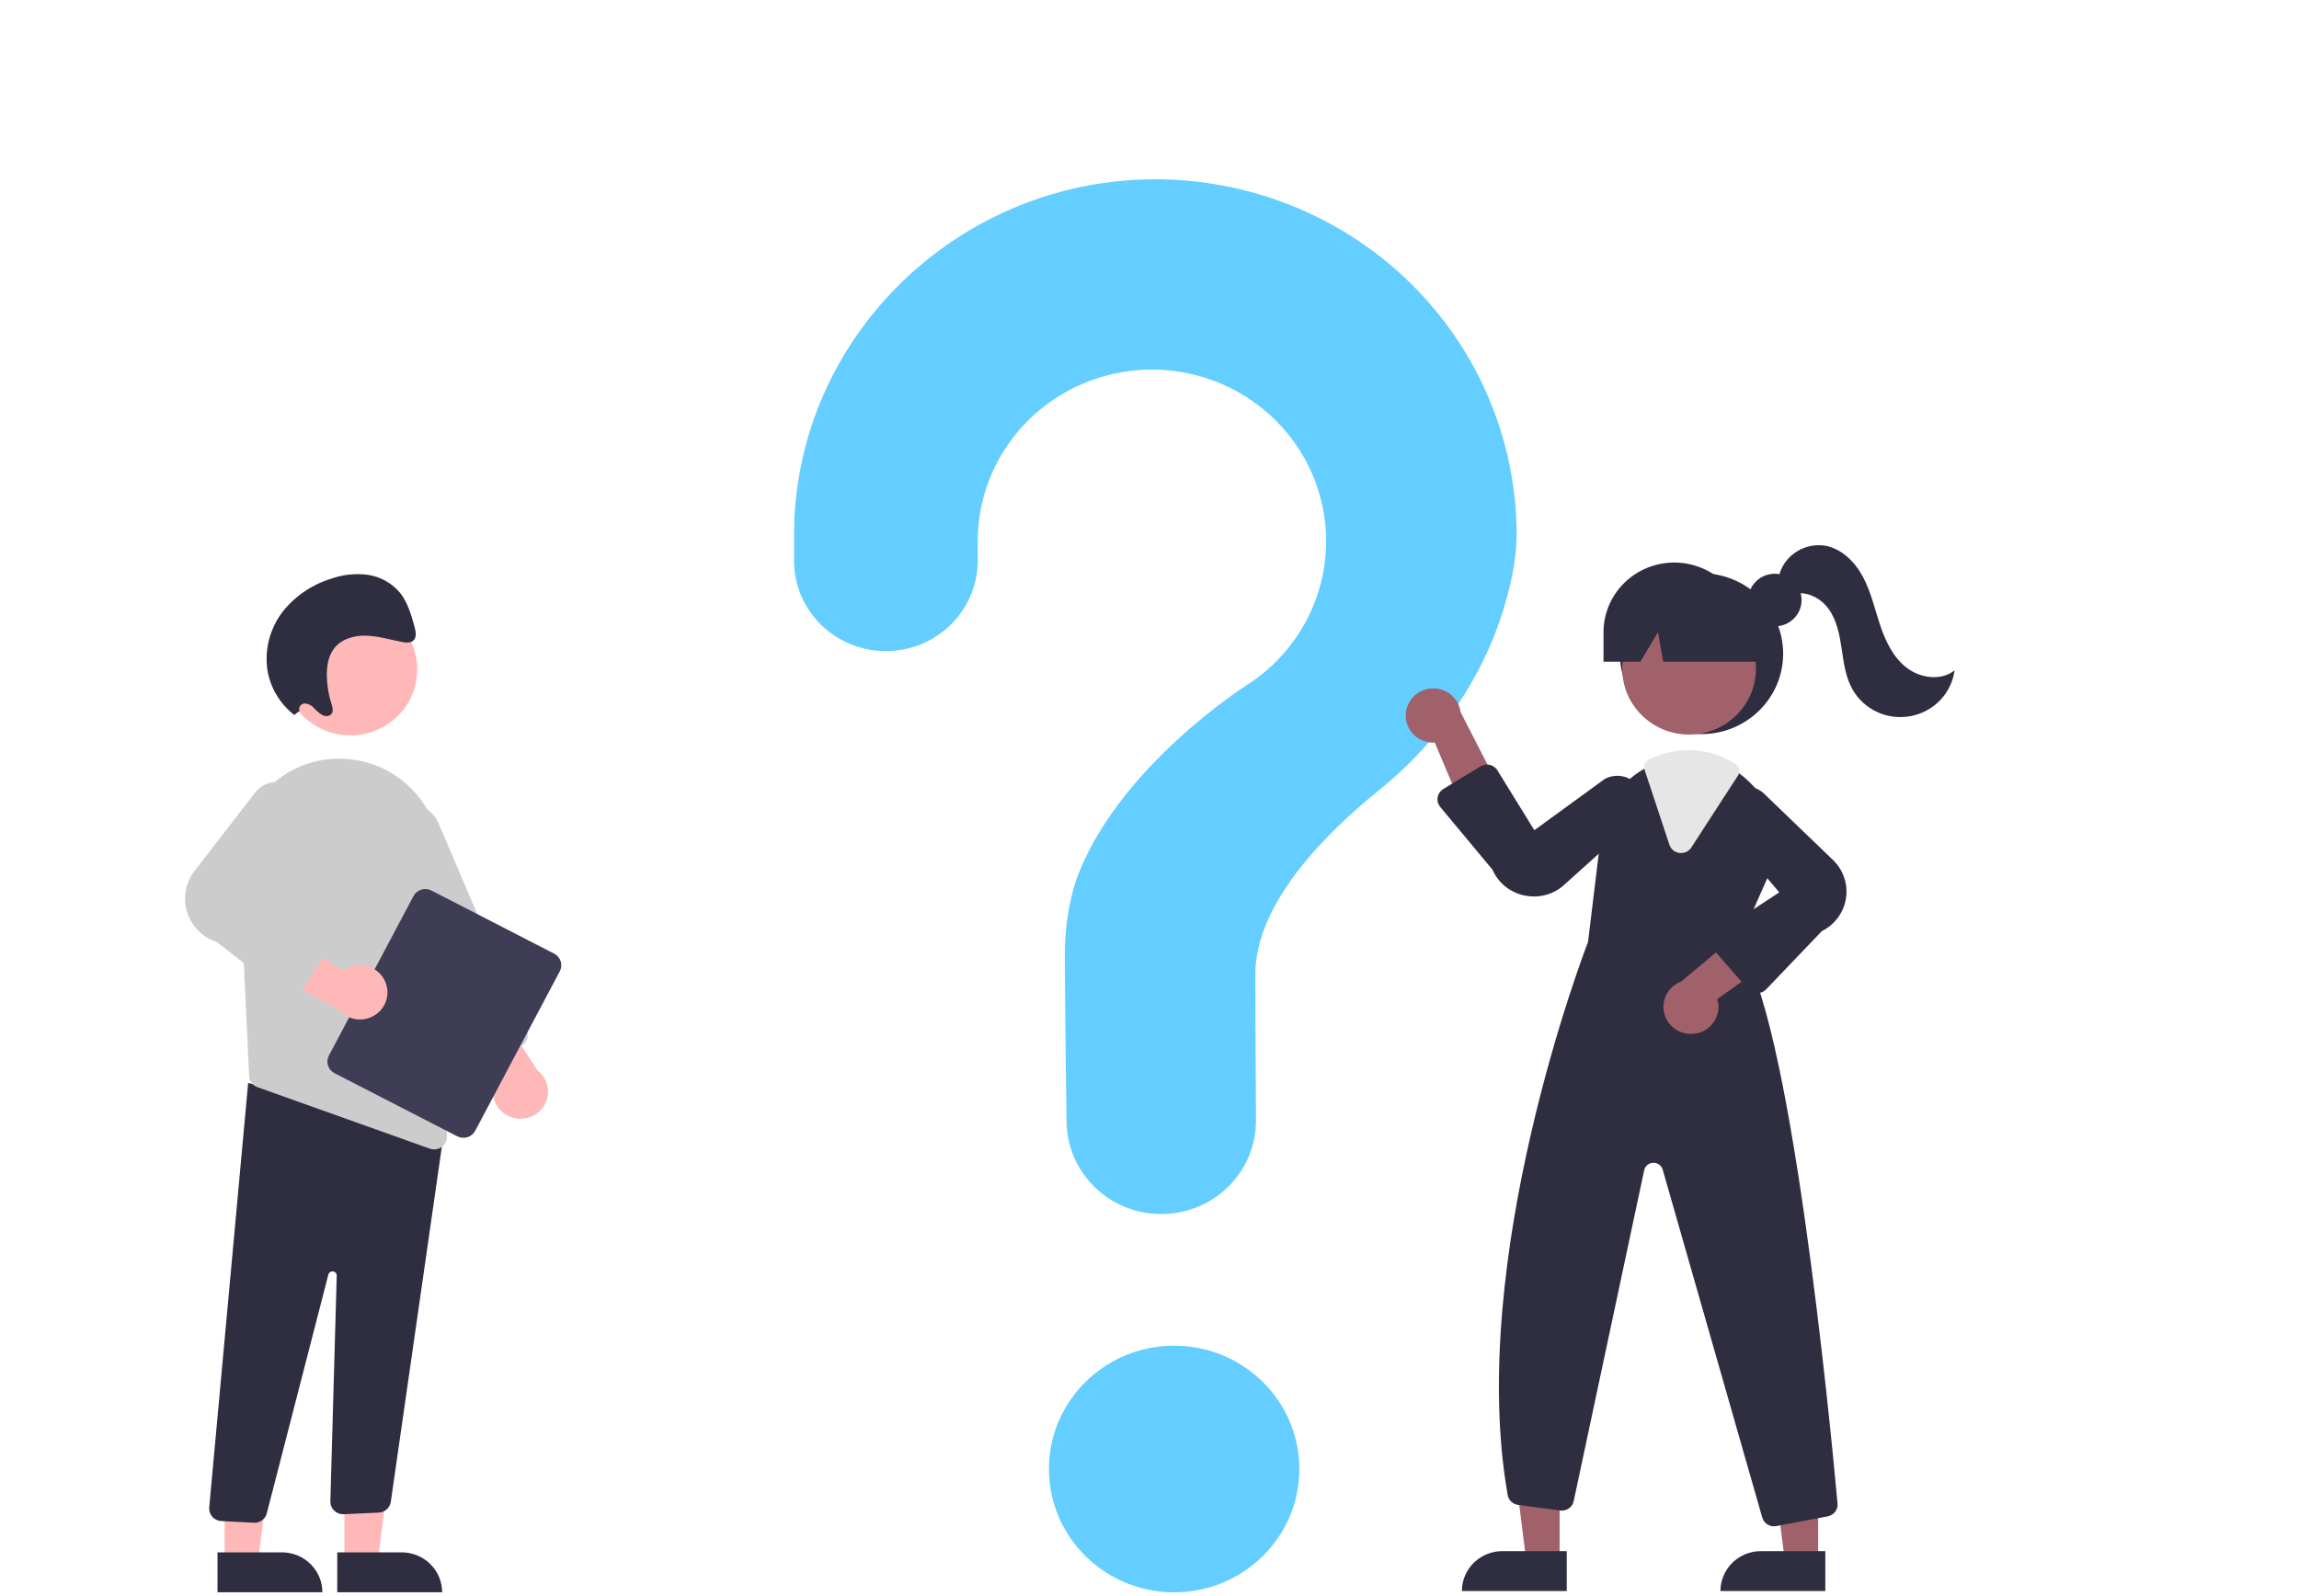 <svg viewBox="0 0 1449 1006" fill="none" xmlns="http://www.w3.org/2000/svg" class="img_banner">
<g id="quiz">
<g id="girl_body">
<path id="Vector" d="M982.975 983.806H961.945L951.939 903.888H982.98L982.975 983.806Z" fill="#A0616A"/>
<path id="Vector_2" d="M946.922 977.885H987.482V1003.04H921.384C921.384 999.74 922.045 996.469 923.328 993.416C924.611 990.364 926.493 987.59 928.864 985.254C931.235 982.918 934.051 981.065 937.149 979.8C940.247 978.536 943.568 977.885 946.922 977.885Z" fill="#2F2E41"/>
<path id="Vector_3" d="M1145.94 983.806H1124.91L1114.91 903.888H1145.95L1145.94 983.806Z" fill="#A0616A"/>
<path id="Vector_4" d="M1109.89 977.885H1150.45V1003.04H1084.35C1084.35 999.74 1085.01 996.469 1086.3 993.416C1087.58 990.364 1089.46 987.59 1091.83 985.254C1094.2 982.918 1097.02 981.065 1100.12 979.8C1103.22 978.536 1106.54 977.885 1109.89 977.885Z" fill="#2F2E41"/>
<path id="Vector_5" d="M1095.37 595.571L1114.22 552.898C1118.8 542.887 1120.11 531.723 1117.97 520.947C1115.84 510.17 1110.36 500.312 1102.3 492.733C1100.64 491.12 1098.88 489.613 1097.03 488.221C1087.73 481.052 1076.26 477.144 1064.45 477.118C1056.51 477.148 1048.67 478.866 1041.47 482.154C1040.85 482.424 1040.25 482.712 1039.63 482.999C1038.45 483.557 1037.28 484.165 1036.15 484.79C1028.76 488.968 1022.48 494.797 1017.8 501.807C1013.12 508.817 1010.18 516.812 1009.22 525.148L1000.9 593.83C998.803 599.221 924.146 793.911 950.256 942.547C950.534 944.134 951.319 945.593 952.498 946.709C953.677 947.824 955.188 948.54 956.809 948.75L983.278 952.299C985.211 952.559 987.172 952.088 988.767 950.981C990.361 949.875 991.471 948.213 991.872 946.333L1036.29 737.768C1036.56 736.472 1037.27 735.305 1038.3 734.454C1039.33 733.602 1040.62 733.115 1041.96 733.07C1043.31 733.025 1044.63 733.426 1045.71 734.207C1046.8 734.988 1047.59 736.105 1047.95 737.38L1110.7 956.71C1111.15 958.303 1112.11 959.708 1113.45 960.71C1114.79 961.711 1116.42 962.253 1118.1 962.253C1118.6 962.25 1119.1 962.204 1119.59 962.118L1151.92 955.983C1153.8 955.637 1155.48 954.611 1156.64 953.107C1157.79 951.603 1158.33 949.73 1158.15 947.854C1153.4 895.649 1128.15 634.154 1095.37 595.571Z" fill="#2F2E41"/>
<path id="Vector_6" d="M1059.54 537.786C1059.21 537.786 1058.87 537.765 1058.54 537.724C1057.08 537.55 1055.71 536.969 1054.58 536.049C1053.46 535.13 1052.62 533.911 1052.17 532.537L1036.49 485.168C1036.1 483.97 1036.16 482.673 1036.66 481.515C1037.16 480.358 1038.07 479.42 1039.22 478.873L1039.73 478.636C1040.19 478.42 1040.65 478.206 1041.12 478.001C1048.43 474.66 1056.39 472.917 1064.45 472.893C1074.92 472.912 1085.15 475.94 1093.89 481.607C1095.06 482.376 1095.88 483.567 1096.17 484.925C1096.46 486.282 1096.2 487.697 1095.44 488.865L1066.02 534.272C1065.33 535.35 1064.37 536.238 1063.24 536.853C1062.11 537.467 1060.83 537.789 1059.54 537.786Z" fill="#E6E6E6"/>
</g>
<g id="boy_body">
<path id="Vector_7" d="M217.075 984.576L238.105 984.575L248.111 904.657L217.07 904.659L217.075 984.576Z" fill="#FFB8B8"/>
<path id="Vector_8" d="M278.666 1003.81L212.569 1003.82L212.567 978.657L253.127 978.655C259.9 978.655 266.396 981.305 271.185 986.023C275.975 990.741 278.666 997.14 278.666 1003.81L278.666 1003.81Z" fill="#2F2E41"/>
<path id="Vector_9" d="M141.595 984.576L162.625 984.575L172.631 904.657L141.59 904.659L141.595 984.576Z" fill="#FFB8B8"/>
<path id="Vector_10" d="M203.186 1003.81L137.089 1003.82L137.087 978.657L177.647 978.655C184.42 978.655 190.916 981.305 195.706 986.023C200.495 990.741 203.186 997.14 203.186 1003.81L203.186 1003.81Z" fill="#2F2E41"/>
<path id="Vector_11" d="M159.973 959.998L139.431 958.933C138.371 958.878 137.334 958.617 136.378 958.164C135.422 957.711 134.567 957.076 133.862 956.295C133.157 955.515 132.616 954.604 132.271 953.616C131.926 952.628 131.783 951.582 131.851 950.539L156.404 682.729L269.471 712.787L280.364 709.86L246.298 946.943C246.008 948.726 245.109 950.359 243.75 951.571C242.391 952.783 240.652 953.502 238.822 953.609L216.678 954.625C215.57 954.686 214.462 954.52 213.424 954.137C212.385 953.754 211.438 953.163 210.643 952.401C209.848 951.64 209.222 950.724 208.805 949.712C208.387 948.7 208.187 947.613 208.218 946.521L212.23 804.228C212.249 803.57 212.017 802.929 211.58 802.431C211.143 801.933 210.532 801.615 209.868 801.539C209.205 801.462 208.536 801.633 207.994 802.019C207.453 802.404 207.077 802.975 206.941 803.619L168.246 953.714C167.881 955.494 166.9 957.095 165.47 958.243C164.041 959.392 162.252 960.016 160.408 960.01C160.264 960.01 160.119 960.006 159.973 959.998Z" fill="#2F2E41"/>
<path id="Vector_12" d="M150.702 544.045L155.334 642.518L157.009 678.344C157.076 679.903 157.613 681.408 158.553 682.665C159.492 683.922 160.791 684.874 162.283 685.4L270.933 724.175C271.811 724.496 272.74 724.657 273.677 724.649C274.747 724.654 275.807 724.447 276.794 724.039C277.781 723.631 278.675 723.032 279.422 722.277C280.168 721.522 280.753 720.626 281.14 719.643C281.528 718.66 281.71 717.611 281.677 716.557L277.223 539.499C276.93 524.972 271.502 511.001 261.875 499.995C252.247 488.988 239.024 481.635 224.483 479.204C223.433 479.046 222.363 478.888 221.294 478.748C212.278 477.645 203.126 478.502 194.482 481.259C185.838 484.016 177.913 488.605 171.263 494.704C164.377 500.943 158.967 508.596 155.414 517.122C151.861 525.648 150.252 534.839 150.702 544.045L150.702 544.045Z" fill="#CCCCCC"/>
<path id="Vector_13" d="M322.835 704.526C320.265 703.74 317.917 702.374 315.979 700.535C314.04 698.697 312.565 696.438 311.67 693.938C310.775 691.438 310.486 688.767 310.826 686.137C311.165 683.507 312.124 680.993 313.625 678.793L276.78 630.526L308.575 628.587L338.689 674.72C341.913 677.175 344.156 680.671 345.025 684.593C345.895 688.515 345.334 692.613 343.443 696.169C341.552 699.725 338.45 702.512 334.681 704.04C330.913 705.568 326.719 705.74 322.835 704.526H322.835Z" fill="#FFB8B8"/>
<path id="Vector_14" d="M296.929 670.058C295.953 669.668 295.065 669.091 294.317 668.36C293.569 667.63 292.975 666.76 292.57 665.802L237.061 535.511C235.972 532.96 235.404 530.223 235.389 527.456C235.374 524.688 235.913 521.945 236.975 519.383C238.037 516.821 239.601 514.49 241.577 512.524C243.554 510.557 245.904 508.994 248.495 507.923C251.085 506.852 253.864 506.294 256.673 506.282C259.482 506.269 262.266 506.802 264.866 507.85C267.466 508.898 269.831 510.441 271.825 512.39C273.82 514.338 275.405 516.655 276.49 519.208L331.999 649.5C332.819 651.432 332.828 653.606 332.024 655.544C331.22 657.482 329.668 659.027 327.709 659.84L303.066 670.029C302.096 670.434 301.054 670.645 300.001 670.65C298.947 670.655 297.903 670.454 296.929 670.058L296.929 670.058Z" fill="#CCCCCC"/>
</g>
<g id="hand_book">
<path id="Vector_15" d="M207.304 665.462L260.619 564.892C261.648 562.958 263.413 561.504 265.527 560.851C267.642 560.197 269.933 560.396 271.898 561.405L349.285 601.221C351.248 602.234 352.724 603.973 353.387 606.056C354.051 608.139 353.849 610.397 352.825 612.333L299.51 712.904C298.482 714.838 296.717 716.291 294.602 716.945C292.488 717.599 290.196 717.4 288.231 716.391L210.844 676.574C208.881 675.561 207.406 673.823 206.742 671.739C206.079 669.656 206.281 667.399 207.304 665.462Z" fill="#3F3D56"/>
<path id="Vector_16" d="M243.06 619.514C242.112 617.033 240.588 614.805 238.611 613.007C236.634 611.209 234.258 609.892 231.672 609.16C229.086 608.427 226.362 608.301 223.717 608.79C221.073 609.279 218.581 610.37 216.441 611.976L165.357 578.592L165.271 609.975L213.794 636.866C216.472 639.891 220.146 641.891 224.172 642.515C228.198 643.138 232.317 642.345 235.809 640.275C239.3 638.205 241.941 634.99 243.266 631.194C244.592 627.397 244.519 623.262 243.06 619.514Z" fill="#FFB8B8"/>
<path id="Vector_17" d="M178.473 626.572L136.724 593.992C132.208 592.498 128.127 589.947 124.832 586.557C121.537 583.167 119.126 579.04 117.806 574.53C116.486 570.02 116.297 565.262 117.254 560.665C118.212 556.067 120.288 551.767 123.303 548.133L161.21 499.191C163.844 496.02 167.549 493.889 171.647 493.187C175.745 492.485 179.962 493.259 183.528 495.369C187.094 497.478 189.771 500.781 191.068 504.674C192.366 508.567 192.198 512.791 190.595 516.572L160.602 564.906L204.679 585.502C205.704 585.981 206.614 586.669 207.349 587.52C208.085 588.371 208.628 589.366 208.944 590.44C209.26 591.513 209.341 592.64 209.182 593.747C209.023 594.853 208.627 595.914 208.021 596.859L190.229 624.599C189.627 625.535 188.833 626.336 187.897 626.951C186.961 627.565 185.905 627.98 184.797 628.166C184.753 628.174 184.708 628.181 184.664 628.187C183.575 628.349 182.463 628.29 181.398 628.012C180.333 627.734 179.338 627.244 178.473 626.572Z" fill="#CCCCCC"/>
</g>
<path id="question_mark_dot" d="M740.034 1003.87C783.615 1003.87 818.944 969.062 818.944 926.127C818.944 883.192 783.615 848.387 740.034 848.387C696.453 848.387 661.123 883.192 661.123 926.127C661.123 969.062 696.453 1003.87 740.034 1003.87Z" fill="#63CEFF"/>
<path id="question_mark_upper" d="M726.533 113.052C603.206 113.911 502.228 212.645 500.476 334.134C500.46 335.255 500.452 343.142 500.453 353.458C500.454 368.583 506.553 383.088 517.408 393.783C528.264 404.478 542.987 410.487 558.339 410.489H558.339C565.95 410.487 573.485 409.008 580.515 406.137C587.545 403.265 593.932 399.056 599.31 393.752C604.689 388.447 608.953 382.151 611.861 375.222C614.768 368.293 616.261 360.868 616.255 353.37C616.249 346.353 616.245 341.497 616.245 341.198C616.241 322.422 621.199 303.969 630.63 287.653C640.061 271.337 653.641 257.721 670.033 248.143C686.426 238.566 705.067 233.358 724.123 233.031C743.179 232.704 761.993 237.269 778.714 246.279C795.435 255.288 809.488 268.43 819.49 284.412C829.492 300.395 835.099 318.667 835.759 337.432C836.418 356.197 832.108 374.808 823.253 391.434C814.397 408.06 801.301 422.128 785.252 432.255L785.272 432.279C785.272 432.279 702.882 484.534 677.763 556.217L677.785 556.222C673.368 570.907 671.13 586.144 671.14 601.46C671.14 607.756 671.516 662.844 672.242 707.556C672.496 722.983 678.896 737.693 690.061 748.513C701.226 759.333 716.261 765.395 731.923 765.392H731.923C739.792 765.391 747.584 763.858 754.85 760.88C762.116 757.902 768.712 753.538 774.259 748.039C779.806 742.54 784.195 736.014 787.173 728.838C790.151 721.662 791.659 713.976 791.61 706.223C791.358 665.276 791.221 617.596 791.221 614.136C791.221 570.12 834.322 526.264 869.727 497.664C910.496 464.731 939.834 419.851 951.617 369.225C954.225 358.802 955.663 348.128 955.905 337.396C955.905 307.798 949.96 278.492 938.412 251.167C926.865 223.842 909.943 199.038 888.623 178.185C867.302 157.332 842.003 140.84 814.184 129.662C786.366 118.484 756.576 112.839 726.533 113.052Z" fill="#63CEFF"/>
<g id="girl_right_hand">
<path id="Vector_18" d="M886.116 449.215C885.824 451.683 886.084 454.184 886.879 456.542C887.674 458.9 888.984 461.057 890.716 462.862C892.449 464.667 894.563 466.076 896.908 466.99C899.253 467.903 901.773 468.299 904.29 468.149L927.842 523.907L945.657 497.89L920.561 448.93C920.025 444.781 917.963 440.969 914.765 438.218C911.567 435.466 907.456 433.965 903.21 434.001C898.964 434.036 894.879 435.604 891.729 438.408C888.578 441.212 886.581 445.058 886.116 449.215L886.116 449.215Z" fill="#A0616A"/>
<path id="Vector_19" d="M966.9 565.182C965 565.181 963.105 564.997 961.242 564.633C956.735 563.788 952.508 561.863 948.933 559.029C945.359 556.195 942.548 552.538 940.746 548.381L907.751 508.745C907.053 507.907 906.545 506.932 906.261 505.885C905.978 504.838 905.924 503.743 906.105 502.674C906.285 501.605 906.695 500.586 907.308 499.686C907.921 498.786 908.721 498.025 909.657 497.455L933.131 483.139C933.998 482.61 934.963 482.256 935.969 482.097C936.975 481.937 938.004 481.975 938.995 482.21C939.987 482.444 940.921 482.869 941.744 483.461C942.568 484.053 943.264 484.799 943.794 485.658L967.049 523.402L1011.58 490.977C1015.13 489.145 1019.23 488.632 1023.13 489.53C1027.02 490.428 1030.46 492.678 1032.82 495.868C1035.17 499.059 1036.28 502.978 1035.95 506.908C1035.61 510.839 1033.85 514.519 1030.99 517.276L986.535 557.222C981.312 562.323 974.255 565.184 966.9 565.182Z" fill="#2F2E41"/>
</g>
<g id="girl_left_hand">
<path id="Vector_20" d="M1067.92 651.714C1070.42 651.419 1072.83 650.587 1074.97 649.276C1077.11 647.965 1078.94 646.207 1080.32 644.127C1081.69 642.046 1082.59 639.693 1082.95 637.233C1083.3 634.774 1083.11 632.267 1082.37 629.89L1131.92 594.335L1102.09 583.329L1059.61 618.78C1055.64 620.261 1052.36 623.124 1050.39 626.829C1048.41 630.534 1047.89 634.823 1048.92 638.882C1049.94 642.941 1052.44 646.49 1055.94 648.855C1059.44 651.22 1063.7 652.237 1067.92 651.714Z" fill="#A0616A"/>
<path id="Vector_21" d="M1107.48 626.173C1107.42 626.173 1107.36 626.173 1107.3 626.171C1106.21 626.145 1105.15 625.895 1104.17 625.438C1103.19 624.981 1102.32 624.327 1101.62 623.517L1080.75 599.53C1080.04 598.713 1079.51 597.757 1079.2 596.725C1078.89 595.692 1078.81 594.608 1078.96 593.542C1079.11 592.476 1079.49 591.453 1080.07 590.541C1080.65 589.63 1081.42 588.85 1082.33 588.253L1121.41 562.586L1086 520.652C1083.94 517.27 1083.19 513.27 1083.87 509.384C1084.56 505.498 1086.64 501.985 1089.74 499.487C1092.84 496.989 1096.75 495.673 1100.75 495.779C1104.75 495.885 1108.58 497.406 1111.54 500.064L1154.57 541.49C1157.96 544.538 1160.54 548.35 1162.1 552.599C1163.67 556.848 1164.16 561.407 1163.54 565.884C1162.92 570.362 1161.2 574.624 1158.54 578.306C1155.88 581.987 1152.36 584.977 1148.26 587.02L1113.1 623.785C1112.37 624.538 1111.5 625.139 1110.54 625.549C1109.57 625.96 1108.53 626.172 1107.48 626.173Z" fill="#2F2E41"/>
</g>
<g id="girl_head">
<path id="Vector_22" d="M1072.4 462.801C1100.83 462.801 1123.87 440.101 1123.87 412.1C1123.87 384.099 1100.83 361.4 1072.4 361.4C1043.98 361.4 1020.94 384.099 1020.94 412.1C1020.94 440.101 1043.98 462.801 1072.4 462.801Z" fill="#2F2E41"/>
<path id="Vector_23" d="M1064.58 463.097C1087.85 463.097 1106.72 444.513 1106.72 421.588C1106.72 398.664 1087.85 380.08 1064.58 380.08C1041.31 380.08 1022.45 398.664 1022.45 421.588C1022.45 444.513 1041.31 463.097 1064.58 463.097Z" fill="#A0616A"/>
<path id="Vector_24" d="M1118.65 394.883C1127.95 394.883 1135.49 387.455 1135.49 378.293C1135.49 369.13 1127.95 361.703 1118.65 361.703C1109.35 361.703 1101.81 369.13 1101.81 378.293C1101.81 387.455 1109.35 394.883 1118.65 394.883Z" fill="#2F2E41"/>
<path id="Vector_25" d="M1055.25 354.64C1043.42 354.64 1032.08 359.269 1023.71 367.51C1015.35 375.75 1010.65 386.926 1010.65 398.58V417.17H1033.86L1044.96 398.58L1048.29 417.17H1118.72L1099.85 398.58C1099.85 386.926 1095.15 375.75 1086.79 367.51C1078.42 359.269 1067.08 354.64 1055.25 354.64Z" fill="#2F2E41"/>
<path id="Vector_26" d="M1121.63 361.512C1123.5 355.775 1127.35 350.869 1132.52 347.655C1137.69 344.442 1143.85 343.128 1149.9 343.943C1160.64 345.71 1169.12 354.209 1174.18 363.701C1179.23 373.193 1181.57 383.816 1184.97 393.999C1188.37 404.182 1193.19 414.421 1201.77 421.013C1210.35 427.604 1223.51 429.392 1231.94 422.611C1230.98 429.678 1227.78 436.268 1222.81 441.449C1217.84 446.63 1211.34 450.139 1204.23 451.481C1197.12 452.823 1189.77 451.929 1183.2 448.927C1176.64 445.924 1171.2 440.964 1167.65 434.748C1163.2 426.954 1162.06 417.819 1160.74 408.973C1159.42 400.128 1157.71 390.975 1152.4 383.724C1147.09 376.473 1137.15 371.737 1128.72 375.04L1121.63 361.512Z" fill="#2F2E41"/>
</g>
<g id="boy_head">
<path id="Vector_27" d="M220.851 463.604C244.12 463.604 262.984 445.02 262.984 422.096C262.984 399.171 244.12 380.587 220.851 380.587C197.581 380.587 178.717 399.171 178.717 422.096C178.717 445.02 197.581 463.604 220.851 463.604Z" fill="#FFB8B8"/>
<path id="Vector_28" d="M188.75 448.239C188.569 447.718 188.512 447.164 188.582 446.617C188.653 446.071 188.849 445.548 189.156 445.088C189.464 444.628 189.874 444.244 190.355 443.964C190.837 443.685 191.377 443.517 191.934 443.475C193.075 443.536 194.192 443.825 195.217 444.323C196.242 444.821 197.154 445.519 197.897 446.374C199.422 448.106 201.197 449.607 203.166 450.83C205.204 451.842 207.968 451.698 209.13 449.769C210.221 447.957 209.474 445.53 208.813 443.425C207.132 438.07 206.192 432.516 206.017 426.914C205.827 420.66 206.722 414.134 210.236 409.256C214.772 402.961 222.882 400.572 230.557 400.745C238.232 400.918 245.782 403.252 253.384 404.728C256.009 405.237 259.094 405.498 260.849 403.494C262.716 401.363 262.03 397.914 261.236 395.037C259.176 387.572 256.991 379.853 252.204 373.824C247.029 367.559 239.636 363.458 231.514 362.348C223.717 361.397 215.802 362.282 208.42 364.931C196.393 368.666 185.81 375.929 178.086 385.75C170.124 396.194 166.684 409.319 168.517 422.254C170.308 433.521 176.369 443.7 185.476 450.739L188.75 448.239Z" fill="#2F2E41"/>
</g>
</g>
</svg>
